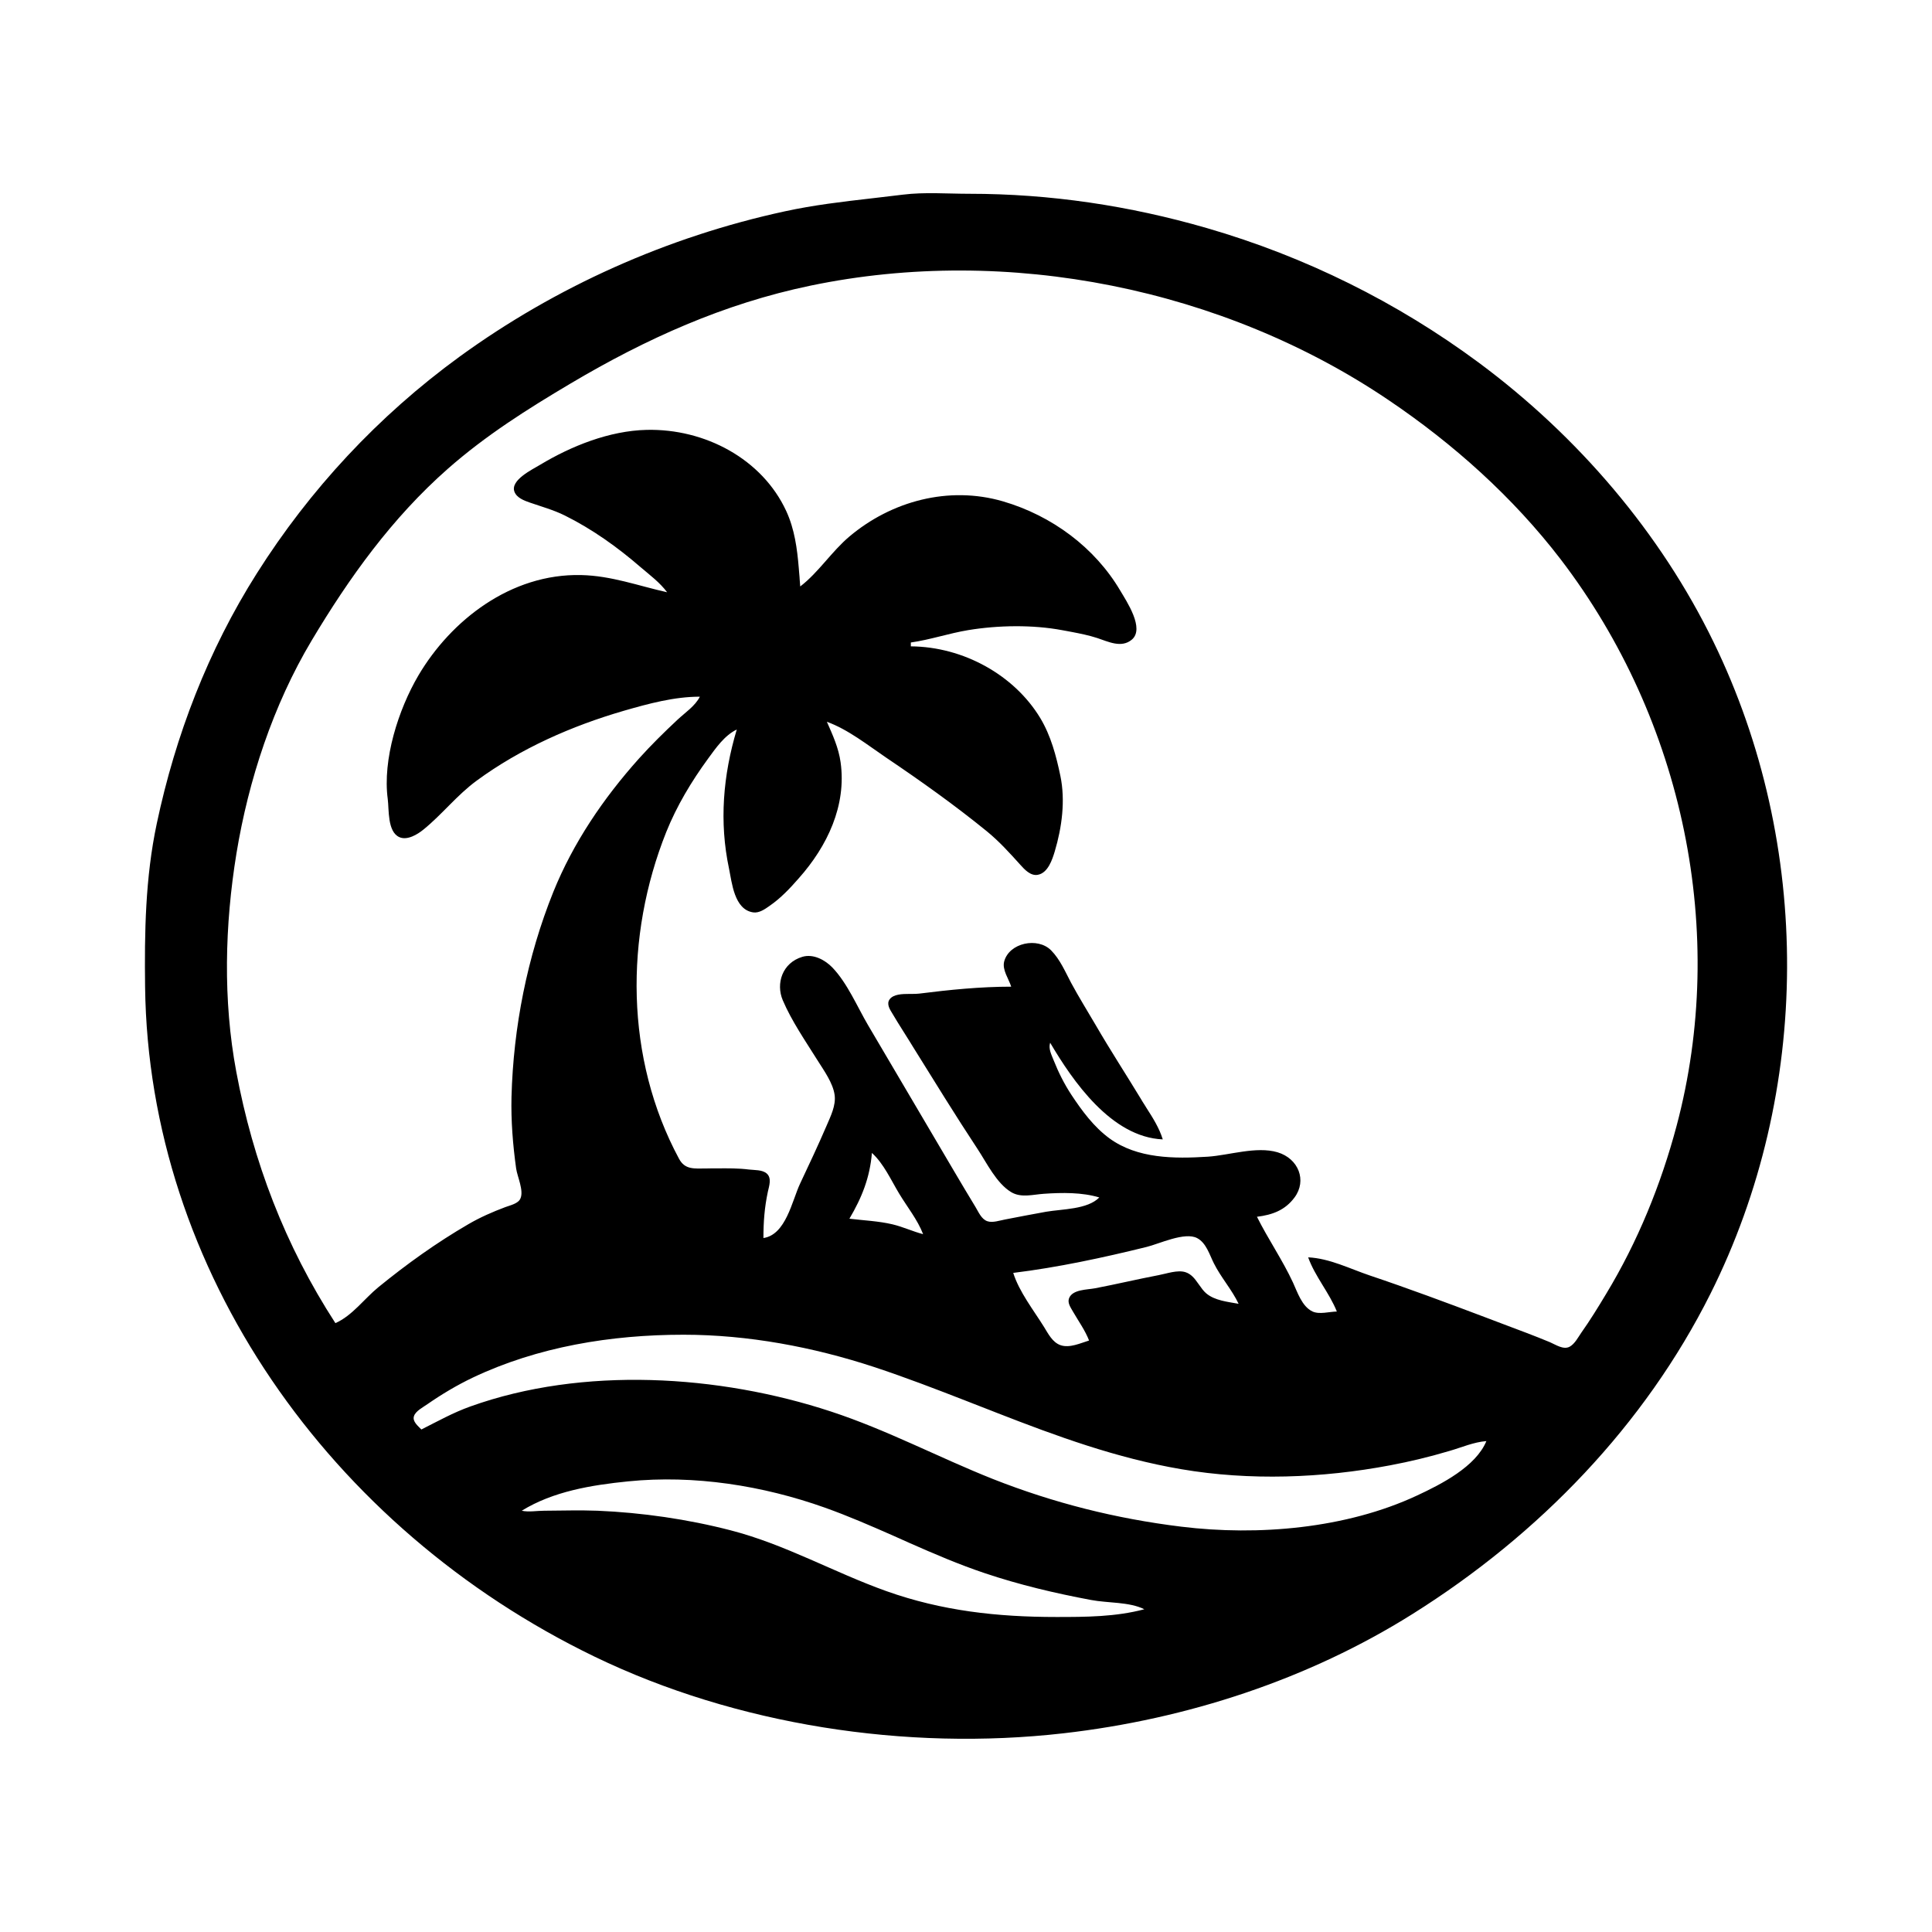 <svg width="20" height="20" viewBox="0 0 20 20" fill="none" xmlns="http://www.w3.org/2000/svg">
<path d="M9.347 2.015C9.571 1.987 9.808 2.006 10.034 2.006C10.871 2.006 11.692 2.129 12.493 2.361C13.515 2.657 14.467 3.131 15.308 3.754C16.338 4.518 17.191 5.52 17.738 6.645C18.763 8.749 18.755 11.299 17.706 13.394C17.027 14.749 15.938 15.883 14.621 16.709C13.546 17.384 12.288 17.797 11.009 17.943C9.38 18.129 7.62 17.857 6.156 17.15C3.407 15.821 1.539 13.148 1.502 10.218C1.495 9.653 1.504 9.085 1.623 8.525C1.816 7.614 2.153 6.734 2.659 5.935C3.206 5.07 3.913 4.307 4.759 3.691C5.752 2.97 6.906 2.451 8.128 2.187C8.423 2.123 8.719 2.088 9.017 2.054L9.111 2.043C9.189 2.034 9.268 2.025 9.347 2.015ZM6.503 15.335C6.125 15.373 5.726 15.438 5.401 15.639C5.474 15.655 5.558 15.639 5.634 15.639C5.817 15.638 6.002 15.632 6.185 15.639C6.644 15.658 7.121 15.727 7.564 15.842C8.13 15.988 8.629 16.276 9.175 16.471C9.751 16.676 10.324 16.739 10.935 16.739C11.242 16.739 11.548 16.738 11.846 16.659C11.691 16.581 11.467 16.596 11.295 16.563C10.921 16.493 10.553 16.406 10.193 16.285C9.928 16.196 9.672 16.086 9.418 15.974L9.255 15.901C9.019 15.797 8.783 15.694 8.539 15.607C7.898 15.379 7.187 15.266 6.503 15.335ZM7.076 13.817C6.326 13.817 5.567 13.941 4.892 14.262C4.729 14.34 4.573 14.433 4.426 14.535C4.381 14.567 4.301 14.607 4.285 14.661C4.268 14.716 4.328 14.762 4.362 14.798C4.531 14.713 4.691 14.623 4.871 14.559C6.033 14.143 7.442 14.23 8.602 14.612C9.181 14.802 9.714 15.086 10.277 15.31C10.908 15.559 11.551 15.721 12.228 15.804C13.026 15.902 13.936 15.823 14.666 15.483C14.922 15.364 15.278 15.182 15.387 14.918C15.253 14.929 15.133 14.983 15.005 15.02C14.803 15.08 14.598 15.13 14.39 15.169C13.686 15.302 12.937 15.33 12.228 15.209C11.559 15.095 10.938 14.867 10.32 14.626L10.241 14.595C10.189 14.575 10.136 14.554 10.084 14.534L10.005 14.503C9.689 14.38 9.372 14.258 9.048 14.151C8.418 13.944 7.743 13.817 7.076 13.817ZM8.39 2.957C7.491 3.144 6.686 3.508 5.91 3.968C5.459 4.235 5.028 4.508 4.638 4.851C4.057 5.362 3.613 5.983 3.226 6.631C2.827 7.299 2.572 8.078 2.448 8.833C2.327 9.574 2.307 10.353 2.446 11.095C2.619 12.022 2.95 12.892 3.472 13.697C3.647 13.62 3.771 13.444 3.917 13.325C4.21 13.086 4.519 12.864 4.85 12.672C4.972 12.601 5.098 12.546 5.231 12.496C5.282 12.477 5.364 12.46 5.387 12.408C5.425 12.325 5.355 12.181 5.343 12.096C5.309 11.851 5.289 11.602 5.295 11.355C5.314 10.636 5.457 9.906 5.728 9.233C5.933 8.726 6.245 8.265 6.615 7.852C6.741 7.712 6.874 7.581 7.012 7.452C7.094 7.375 7.195 7.31 7.245 7.212C6.98 7.212 6.714 7.284 6.461 7.357C5.916 7.515 5.386 7.75 4.935 8.081C4.729 8.232 4.578 8.43 4.383 8.588C4.323 8.637 4.216 8.703 4.134 8.666C4.009 8.61 4.028 8.379 4.014 8.272C3.959 7.863 4.123 7.346 4.332 6.991C4.668 6.422 5.288 5.936 6.016 5.953C6.33 5.96 6.606 6.064 6.906 6.131C6.83 6.029 6.728 5.954 6.631 5.871C6.393 5.665 6.132 5.478 5.846 5.336C5.731 5.279 5.607 5.245 5.486 5.203C5.425 5.182 5.348 5.153 5.325 5.089C5.282 4.97 5.509 4.861 5.592 4.811C5.913 4.618 6.307 4.459 6.694 4.45C7.299 4.436 7.89 4.752 8.139 5.29C8.226 5.479 8.252 5.679 8.269 5.881L8.272 5.919L8.277 5.976C8.277 5.982 8.278 5.989 8.278 5.995L8.281 6.033L8.284 6.071C8.474 5.925 8.608 5.71 8.793 5.554C9.227 5.188 9.82 5.026 10.383 5.19C10.892 5.339 11.334 5.67 11.595 6.111C11.663 6.226 11.853 6.508 11.716 6.622C11.608 6.712 11.472 6.642 11.359 6.605C11.273 6.577 11.184 6.559 11.095 6.542L11.047 6.533C11.03 6.53 11.014 6.527 10.998 6.524C10.69 6.466 10.332 6.472 10.023 6.523C9.823 6.556 9.628 6.623 9.429 6.651V6.691C9.973 6.695 10.499 6.988 10.768 7.432C10.879 7.616 10.934 7.826 10.977 8.032C11.03 8.287 10.993 8.565 10.919 8.813C10.894 8.896 10.849 9.037 10.743 9.056C10.669 9.07 10.605 9 10.563 8.953C10.451 8.829 10.345 8.711 10.214 8.604C9.882 8.334 9.531 8.084 9.175 7.844C8.986 7.716 8.778 7.55 8.56 7.472C8.621 7.611 8.681 7.741 8.702 7.892C8.764 8.338 8.566 8.758 8.268 9.093C8.178 9.196 8.081 9.299 7.966 9.378C7.919 9.411 7.859 9.454 7.797 9.445C7.6 9.416 7.577 9.136 7.547 8.993C7.444 8.508 7.485 8.027 7.627 7.552C7.501 7.612 7.41 7.744 7.331 7.852C7.157 8.09 7.006 8.342 6.897 8.613C6.466 9.692 6.47 10.956 7.029 11.995C7.091 12.111 7.186 12.096 7.309 12.096C7.328 12.096 7.346 12.095 7.365 12.095L7.421 12.095C7.532 12.094 7.644 12.093 7.754 12.107C7.812 12.114 7.891 12.108 7.937 12.148C7.991 12.195 7.962 12.277 7.949 12.336C7.914 12.5 7.903 12.649 7.903 12.816C8.135 12.782 8.199 12.432 8.281 12.256C8.375 12.057 8.469 11.857 8.556 11.655C8.598 11.556 8.655 11.445 8.64 11.335C8.623 11.211 8.528 11.08 8.462 10.975C8.337 10.775 8.195 10.57 8.103 10.354C8.03 10.182 8.098 9.967 8.306 9.905C8.42 9.871 8.542 9.938 8.617 10.016C8.773 10.179 8.874 10.422 8.987 10.614L9.872 12.116C9.947 12.243 10.022 12.37 10.099 12.496C10.129 12.545 10.159 12.621 10.221 12.642C10.275 12.661 10.35 12.634 10.405 12.624C10.546 12.597 10.687 12.569 10.829 12.544C10.998 12.515 11.257 12.521 11.38 12.396C11.201 12.342 10.994 12.345 10.807 12.358C10.695 12.365 10.571 12.403 10.468 12.341C10.315 12.249 10.214 12.037 10.12 11.895C9.889 11.545 9.671 11.19 9.45 10.835L9.415 10.778L9.344 10.665C9.308 10.608 9.273 10.552 9.239 10.494C9.212 10.45 9.173 10.392 9.211 10.343C9.251 10.292 9.337 10.289 9.416 10.289L9.431 10.289C9.462 10.289 9.491 10.289 9.514 10.286C9.83 10.246 10.15 10.214 10.468 10.214C10.443 10.133 10.373 10.041 10.395 9.954C10.446 9.759 10.743 9.698 10.881 9.838C10.974 9.932 11.028 10.061 11.088 10.174C11.168 10.323 11.259 10.468 11.344 10.614C11.493 10.871 11.656 11.121 11.81 11.375C11.822 11.396 11.835 11.417 11.849 11.438L11.868 11.469C11.935 11.573 12.001 11.678 12.037 11.795C11.504 11.772 11.104 11.189 10.871 10.794C10.852 10.858 10.883 10.914 10.907 10.975C10.957 11.101 11.017 11.221 11.092 11.335C11.2 11.498 11.323 11.666 11.486 11.785C11.775 11.995 12.156 11.996 12.504 11.974C12.726 11.959 13.005 11.864 13.224 11.928C13.443 11.993 13.531 12.221 13.401 12.396C13.304 12.527 13.174 12.576 13.012 12.596C13.127 12.827 13.276 13.042 13.385 13.277C13.43 13.374 13.477 13.524 13.586 13.576C13.658 13.61 13.761 13.578 13.839 13.577C13.761 13.382 13.614 13.216 13.542 13.016C13.762 13.026 13.974 13.134 14.178 13.203C14.58 13.338 14.977 13.486 15.374 13.636L15.556 13.705C15.72 13.767 15.883 13.827 16.044 13.894C16.103 13.919 16.184 13.976 16.249 13.941C16.302 13.912 16.337 13.843 16.369 13.797C16.461 13.667 16.544 13.532 16.625 13.397C16.954 12.854 17.195 12.26 17.356 11.655C17.887 9.66 17.431 7.458 16.156 5.79C15.665 5.15 15.049 4.596 14.369 4.138C12.668 2.99 10.437 2.531 8.39 2.957ZM11.867 12.909C11.416 13.02 10.952 13.12 10.489 13.177C10.55 13.372 10.699 13.562 10.808 13.737C10.85 13.805 10.895 13.896 10.978 13.925C11.072 13.958 11.185 13.904 11.274 13.877C11.233 13.771 11.164 13.676 11.107 13.577C11.084 13.536 11.048 13.488 11.067 13.439C11.103 13.347 11.254 13.352 11.337 13.336C11.557 13.294 11.775 13.242 11.995 13.2C12.076 13.185 12.188 13.144 12.27 13.169C12.331 13.188 12.368 13.236 12.402 13.285L12.418 13.307C12.439 13.337 12.46 13.366 12.487 13.389C12.576 13.464 12.709 13.476 12.822 13.497C12.753 13.351 12.638 13.223 12.565 13.076C12.522 12.991 12.487 12.866 12.393 12.817C12.265 12.749 11.999 12.877 11.867 12.909ZM9.026 11.935C9.005 12.189 8.923 12.396 8.793 12.616C8.942 12.634 9.093 12.64 9.238 12.674C9.348 12.7 9.448 12.748 9.556 12.776C9.499 12.627 9.391 12.494 9.308 12.356C9.224 12.217 9.149 12.047 9.026 11.935Z" fill="#000000"/>
</svg>
